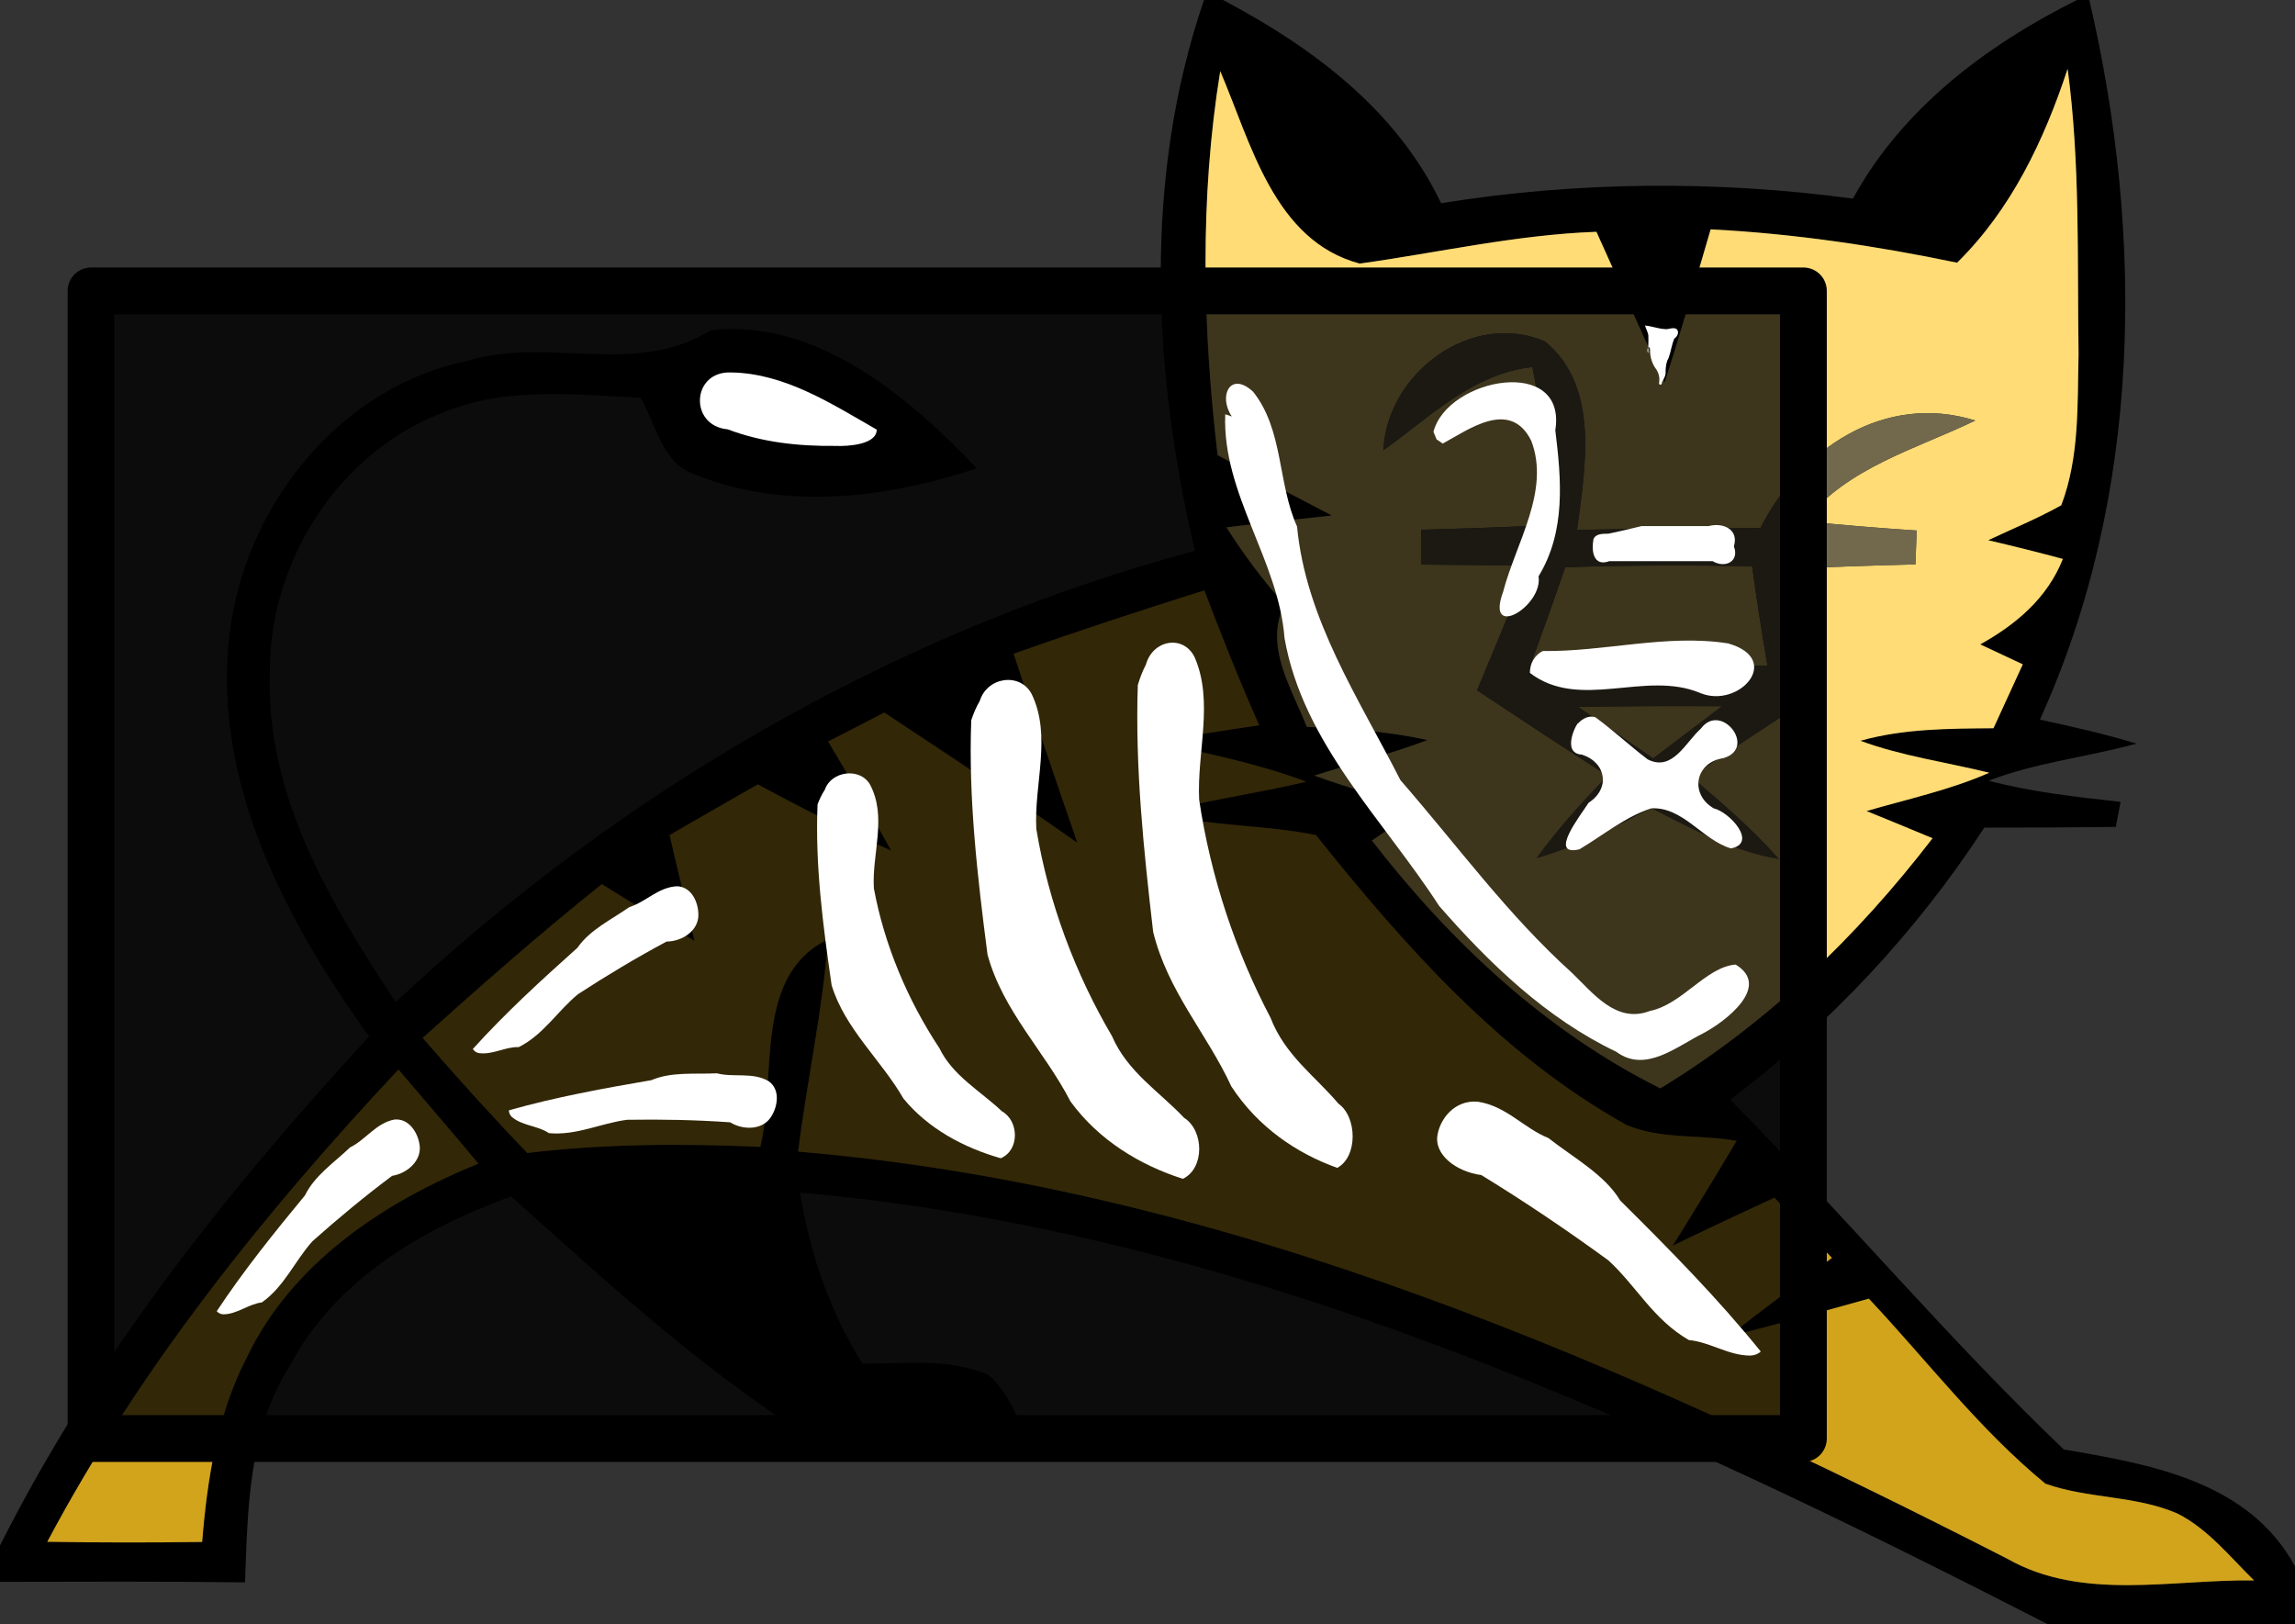 <?xml version="1.0" encoding="UTF-8" standalone="no"?>
<svg
   xmlns:dc="http://purl.org/dc/elements/1.1/"
   xmlns:cc="http://creativecommons.org/ns#"
   xmlns:rdf="http://www.w3.org/1999/02/22-rdf-syntax-ns#"
   xmlns:svg="http://www.w3.org/2000/svg"
   xmlns="http://www.w3.org/2000/svg"
   xmlns:sodipodi="http://sodipodi.sourceforge.net/DTD/sodipodi-0.dtd"
   xmlns:inkscape="http://www.inkscape.org/namespaces/inkscape"
   width="130pt"
   height="92pt"
   viewBox="0 0 130 92"
   version="1.1"
   id="svg2"
   inkscape:version="0.47 r22583"
   sodipodi:docname="jakarta-logo.svg"
   inkscape:export-xdpi="43.200001"
   inkscape:export-ydpi="43.200001">
  <rect x="0" y="0" width="130" height="92" fill="#333333" stroke="none"/>
  <defs
     id="defs33">
    <inkscape:perspective
       sodipodi:type="inkscape:persp3d"
       inkscape:vp_x="0 : 57.5 : 1"
       inkscape:vp_y="0 : 1000 : 0"
       inkscape:vp_z="162.5 : 57.5 : 1"
       inkscape:persp3d-origin="81.25 : 38.333333 : 1"
       id="perspective37" />
    <inkscape:perspective
       id="perspective3690"
       inkscape:persp3d-origin="0.5 : 0.33333333 : 1"
       inkscape:vp_z="1 : 0.5 : 1"
       inkscape:vp_y="0 : 1000 : 0"
       inkscape:vp_x="0 : 0.5 : 1"
       sodipodi:type="inkscape:persp3d" />
    <inkscape:perspective
       id="perspective3712"
       inkscape:persp3d-origin="0.5 : 0.33333333 : 1"
       inkscape:vp_z="1 : 0.5 : 1"
       inkscape:vp_y="0 : 1000 : 0"
       inkscape:vp_x="0 : 0.5 : 1"
       sodipodi:type="inkscape:persp3d" />
    <inkscape:perspective
       id="perspective3734"
       inkscape:persp3d-origin="0.5 : 0.33333333 : 1"
       inkscape:vp_z="1 : 0.5 : 1"
       inkscape:vp_y="0 : 1000 : 0"
       inkscape:vp_x="0 : 0.5 : 1"
       sodipodi:type="inkscape:persp3d" />
    <inkscape:perspective
       id="perspective3767"
       inkscape:persp3d-origin="0.5 : 0.33333333 : 1"
       inkscape:vp_z="1 : 0.5 : 1"
       inkscape:vp_y="0 : 1000 : 0"
       inkscape:vp_x="0 : 0.5 : 1"
       sodipodi:type="inkscape:persp3d" />
    <inkscape:perspective
       id="perspective3789"
       inkscape:persp3d-origin="0.5 : 0.33333333 : 1"
       inkscape:vp_z="1 : 0.5 : 1"
       inkscape:vp_y="0 : 1000 : 0"
       inkscape:vp_x="0 : 0.5 : 1"
       sodipodi:type="inkscape:persp3d" />
    <inkscape:perspective
       id="perspective3811"
       inkscape:persp3d-origin="0.5 : 0.33333333 : 1"
       inkscape:vp_z="1 : 0.5 : 1"
       inkscape:vp_y="0 : 1000 : 0"
       inkscape:vp_x="0 : 0.5 : 1"
       sodipodi:type="inkscape:persp3d" />
  </defs>
  <sodipodi:namedview
     pagecolor="#ffffff"
     bordercolor="#666666"
     borderopacity="1"
     objecttolerance="10"
     gridtolerance="10"
     guidetolerance="10"
     inkscape:pageopacity="0"
     inkscape:pageshadow="2"
     inkscape:window-width="1680"
     inkscape:window-height="988"
     id="namedview31"
     showgrid="false"
     inkscape:zoom="6.4434783"
     inkscape:cx="81.25"
     inkscape:cy="57.5"
     inkscape:window-x="-8"
     inkscape:window-y="-8"
     inkscape:window-maximized="1"
     inkscape:current-layer="layer2" />
  <g
     inkscape:groupmode="layer"
     id="layer1"
     inkscape:label="Base"
     sodipodi:insensitive="true">
    <g
       id="#000000ff">
      <path
         d="m 68.2,0 1.08,0 c 5.05,2.67 9.83,6.22 12.35,11.51 7.71,-1.24 15.59,-1.3 23.33,-0.26 2.8,-5.12 7.57,-8.69 12.69,-11.25 l 0.7,0 c 3.13,13.44 2.99,28.03 -2.8,40.76 1.83,0.4 3.67,0.81 5.47,1.36 -2.78,0.77 -5.67,1.06 -8.37,2.1 2.45,0.65 4.96,0.92 7.47,1.2 -0.07,0.35 -0.2,1.06 -0.27,1.42 -2.49,0.03 -4.97,0.04 -7.45,0.04 -3.86,5.93 -8.75,11.14 -14.39,15.41 6.41,6.49 12.3,13.51 18.89,19.81 4.9,0.84 10.47,1.79 13.1,6.62 l 0,3.28 -14,0 C 93.78,80.63 70.52,69.77 45.32,67.55 c 0.54,3.43 1.69,6.73 3.53,9.69 2.38,0.02 4.9,-0.34 7.15,0.64 1.29,1.15 1.78,2.88 2.56,4.36 -3.78,0.16 -7.6,0.47 -11.37,0 C 40.51,78.26 34.73,72.95 28.96,67.77 23.92,69.58 18.97,72.52 16.4,77.39 14.08,81.04 14.03,85.46 13.88,89.63 9.25,89.57 4.63,89.59 0,89.6 L 0,87.54 C 5.36,76.89 12.85,67.44 20.91,58.71 15.88,51.74 11.47,43.2 13.26,34.35 c 1.37,-6.59 6.47,-12.54 13.22,-13.91 4.55,-1.4 9.53,0.93 13.76,-1.73 5.94,-0.7 11.22,3.73 15.09,7.82 -5.14,1.7 -10.92,2.42 -16.05,0.31 -1.81,-0.67 -2.12,-2.82 -3,-4.31 -3.71,-0.17 -7.59,-0.64 -11.11,0.81 -5.96,2.22 -9.94,8.46 -9.88,14.76 -0.25,6.92 3.43,13.1 7.13,18.66 C 35.17,44.8 50.77,35.73 67.69,31.2 65.28,20.98 64.76,10.06 68.2,0 m 48.92,3.9 c -1.33,4.04 -3.19,7.96 -6.26,10.98 -4.61,-0.96 -9.26,-1.65 -13.96,-1.89 -0.85,2.9 -1.68,5.8 -2.61,8.67 -1.31,-2.84 -2.57,-5.69 -3.86,-8.53 -4.53,0.16 -8.95,1.18 -13.41,1.8 -4.87,-1.3 -6.16,-6.85 -7.9,-10.9 -1.17,7.19 -1,14.53 -0.15,21.75 2.14,1.17 4.31,2.28 6.47,3.42 -1.99,0.22 -3.98,0.42 -5.97,0.67 0.98,1.54 2.07,3 3.28,4.36 -1.16,2.4 0.42,4.74 1.27,6.94 2.29,0.11 4.59,0.24 6.83,0.75 -2.09,0.8 -4.27,1.33 -6.4,2.01 1.95,0.71 3.96,1.27 5.96,1.84 -0.9,0.62 -1.81,1.22 -2.7,1.84 4.43,5.72 9.82,10.79 16.34,14.04 6.04,-3.67 11.13,-8.59 15.42,-14.17 -0.93,-0.39 -2.8,-1.16 -3.74,-1.54 2.33,-0.68 4.72,-1.19 6.95,-2.17 -2.44,-0.6 -4.94,-0.94 -7.3,-1.81 2.45,-0.69 5.01,-0.69 7.54,-0.71 0.55,-1.21 1.1,-2.41 1.66,-3.62 -0.6,-0.28 -1.81,-0.85 -2.41,-1.13 2.03,-1.13 3.8,-2.62 4.68,-4.84 -1.41,-0.38 -2.82,-0.73 -4.23,-1.06 1.38,-0.65 2.8,-1.23 4.14,-1.98 1.04,-2.73 0.91,-5.7 0.98,-8.57 -0.08,-5.39 0.1,-10.8 -0.62,-16.15 m -59.7,33.13 c 1.17,3.58 2.37,7.15 3.61,10.71 -3.59,-2.53 -7.27,-4.95 -10.94,-7.38 -1.06,0.55 -2.12,1.1 -3.18,1.64 1.22,2.04 2.43,4.1 3.57,6.18 -2.57,-1.13 -5.08,-2.41 -7.55,-3.75 -1.67,0.95 -3.34,1.91 -5,2.87 0.46,2 0.95,3.99 1.41,5.99 -1.77,-1.04 -3.51,-2.13 -5.25,-3.21 -3.48,2.78 -6.83,5.73 -10.15,8.71 1.93,2.22 3.89,4.4 5.93,6.52 4.38,-0.53 8.79,-0.54 13.2,-0.35 0.93,-3.88 -0.42,-9.72 3.83,-11.75 -0.3,4.04 -1.19,8 -1.69,12.02 24.33,2.05 47,12.08 68.49,23.06 4.25,2.42 9.34,1.16 13.98,1.23 -1.37,-1.34 -2.6,-2.91 -4.34,-3.79 -2.37,-1.03 -5.07,-0.83 -7.48,-1.69 -3.74,-3.07 -6.7,-6.97 -10,-10.48 -2.65,0.74 -5.29,1.48 -7.96,2.15 1.93,-1.53 3.91,-2.98 5.87,-4.46 -1.09,-1.14 -2.18,-2.27 -3.26,-3.41 -1.93,0.89 -3.85,1.79 -5.76,2.72 1.23,-1.97 2.44,-3.95 3.62,-5.94 C 96.3,64.25 94.09,64.55 92.13,63.72 85.02,59.76 79.56,53.57 74.54,47.3 71.58,46.7 68.51,46.82 65.57,46.05 68.35,45.34 71.2,44.93 74,44.28 c -2.76,-1.04 -5.65,-1.61 -8.52,-2.25 1.94,-0.37 3.9,-0.66 5.85,-0.95 -1.12,-2.51 -2.13,-5.07 -3.11,-7.64 -3.62,1.14 -7.23,2.32 -10.8,3.59 M 2.68,87.33 c 2.92,0.05 5.84,0.05 8.77,0.01 0.29,-3.56 0.85,-7.17 2.5,-10.39 2.56,-5.4 7.77,-8.85 13.15,-11.04 -1.49,-1.79 -3.02,-3.55 -4.53,-5.33 -7.6,8.12 -14.66,16.9 -19.89,26.75 z"
         id="path14"
         style="fill:#000000" />
    </g>
    <g
       id="#ffdc75ff">
      <path
         d="m 117.12,3.9 c 0.72,5.35 0.54,10.76 0.62,16.15 -0.07,2.87 0.06,5.84 -0.98,8.57 -1.34,0.75 -2.76,1.33 -4.14,1.98 1.41,0.33 2.82,0.68 4.23,1.06 -0.88,2.22 -2.65,3.71 -4.68,4.84 0.6,0.28 1.81,0.85 2.41,1.13 -0.56,1.21 -1.11,2.41 -1.66,3.62 -2.53,0.02 -5.09,0.02 -7.54,0.71 2.36,0.87 4.86,1.21 7.3,1.81 -2.23,0.98 -4.62,1.49 -6.95,2.17 0.94,0.38 2.81,1.15 3.74,1.54 -4.29,5.58 -9.38,10.5 -15.42,14.17 -6.52,-3.25 -11.91,-8.32 -16.34,-14.04 0.89,-0.62 1.8,-1.22 2.7,-1.84 -2,-0.57 -4.01,-1.13 -5.96,-1.84 2.13,-0.68 4.31,-1.21 6.4,-2.01 -2.24,-0.51 -4.54,-0.64 -6.83,-0.75 -0.85,-2.2 -2.43,-4.54 -1.27,-6.94 -1.21,-1.36 -2.3,-2.82 -3.28,-4.36 1.99,-0.25 3.98,-0.45 5.97,-0.67 -2.16,-1.14 -4.33,-2.25 -6.47,-3.42 -0.85,-7.22 -1.02,-14.56 0.15,-21.75 1.74,4.05 3.03,9.6 7.9,10.9 4.46,-0.62 8.88,-1.64 13.41,-1.8 1.29,2.84 2.55,5.69 3.86,8.53 0.93,-2.87 1.76,-5.77 2.61,-8.67 4.7,0.24 9.35,0.93 13.96,1.89 3.07,-3.02 4.93,-6.94 6.26,-10.98 M 78.36,25.5 c 2.64,-1.87 5.05,-4.34 8.44,-4.71 0.62,2.95 0.78,5.96 0.74,8.96 -2.34,0.12 -4.69,0.19 -7.03,0.26 0,0.49 0.01,1.48 0.01,1.97 2.03,0.02 4.05,0.03 6.07,0.05 -0.97,2.35 -1.93,4.72 -2.92,7.07 2.46,1.63 4.91,3.26 7.4,4.84 -1.43,1.47 -2.81,3 -4.02,4.66 2.27,-0.67 4.39,-1.72 6.46,-2.85 2.32,1.19 4.64,2.45 7.24,2.9 -1.5,-1.71 -3.23,-3.18 -4.96,-4.65 2.45,-1.66 4.92,-3.28 7.39,-4.9 -0.76,-2.26 -1.42,-4.56 -2.04,-6.86 2.46,-0.13 4.91,-0.21 7.36,-0.27 0.02,-0.48 0.05,-1.44 0.07,-1.92 -2.13,-0.14 -4.24,-0.31 -6.35,-0.53 2.45,-3.06 6.29,-4.07 9.67,-5.7 -5.16,-1.61 -9.91,1.62 -12.17,6.09 -3.46,0.01 -6.93,0.03 -10.39,0.11 0.46,-3.53 1.31,-8.12 -1.82,-10.68 -4.14,-1.78 -8.94,1.78 -9.15,6.16 z"
         id="path17"
         style="fill:#ffdc75" />
      <path
         d="m 88.66,32.13 c 3.53,-0.12 7.06,-0.12 10.59,-0.06 0.26,1.89 0.55,3.77 0.87,5.65 -4.48,-0.09 -8.97,-0.09 -13.45,-0.01 0.69,-1.86 1.35,-3.71 1.99,-5.58 z"
         id="path19"
         style="fill:#ffdc75" />
      <path
         d="m 89.39,40.04 c 2.72,-0.05 5.44,-0.05 8.16,-0.04 -1.3,0.99 -2.61,1.97 -3.9,2.96 -1.43,-0.97 -2.85,-1.94 -4.26,-2.92 z"
         id="path21"
         style="fill:#ffdc75" />
    </g>
    <g
       id="#72694dff">
      <path
         d="m 78.36,25.5 c 0.21,-4.38 5.01,-7.94 9.15,-6.16 3.13,2.56 2.28,7.15 1.82,10.68 3.46,-0.08 6.93,-0.1 10.39,-0.11 2.26,-4.47 7.01,-7.7 12.17,-6.09 -3.38,1.63 -7.22,2.64 -9.67,5.7 2.11,0.22 4.22,0.39 6.35,0.53 -0.02,0.48 -0.05,1.44 -0.07,1.92 -2.45,0.06 -4.9,0.14 -7.36,0.27 0.62,2.3 1.28,4.6 2.04,6.86 -2.47,1.62 -4.94,3.24 -7.39,4.9 1.73,1.47 3.46,2.94 4.96,4.65 -2.6,-0.45 -4.92,-1.71 -7.24,-2.9 -2.07,1.13 -4.19,2.18 -6.46,2.85 1.21,-1.66 2.59,-3.19 4.02,-4.66 -2.49,-1.58 -4.94,-3.21 -7.4,-4.84 0.99,-2.35 1.95,-4.72 2.92,-7.07 -2.02,-0.02 -4.04,-0.03 -6.07,-0.05 0,-0.49 -0.01,-1.48 -0.01,-1.97 2.34,-0.07 4.69,-0.14 7.03,-0.26 0.04,-3 -0.12,-6.01 -0.74,-8.96 -3.39,0.37 -5.8,2.84 -8.44,4.71 m 10.3,6.63 c -0.64,1.87 -1.3,3.72 -1.99,5.58 4.48,-0.08 8.97,-0.08 13.45,0.01 -0.32,-1.88 -0.61,-3.76 -0.87,-5.65 -3.53,-0.06 -7.06,-0.06 -10.59,0.06 m 0.73,7.91 c 1.41,0.98 2.83,1.95 4.26,2.92 1.29,-0.99 2.6,-1.97 3.9,-2.96 -2.72,-0.01 -5.44,-0.01 -8.16,0.04 z"
         id="path24"
         style="fill:#72694d" />
    </g>
    <g
       id="#d2a41cff">
      <path
         d="m 57.42,37.03 c 3.57,-1.27 7.18,-2.45 10.8,-3.59 0.98,2.57 1.99,5.13 3.11,7.64 -1.95,0.29 -3.91,0.58 -5.85,0.95 2.87,0.64 5.76,1.21 8.52,2.25 -2.8,0.65 -5.65,1.06 -8.43,1.77 2.94,0.77 6.01,0.65 8.97,1.25 5.02,6.27 10.48,12.46 17.59,16.42 1.96,0.83 4.17,0.53 6.24,0.9 -1.18,1.99 -2.39,3.97 -3.62,5.94 1.91,-0.93 3.83,-1.83 5.76,-2.72 1.08,1.14 2.17,2.27 3.26,3.41 -1.96,1.48 -3.94,2.93 -5.87,4.46 2.67,-0.67 5.31,-1.41 7.96,-2.15 3.3,3.51 6.26,7.41 10,10.48 2.41,0.86 5.11,0.66 7.48,1.69 1.74,0.88 2.97,2.45 4.34,3.79 -4.64,-0.07 -9.73,1.19 -13.98,-1.23 C 92.21,77.31 69.54,67.28 45.21,65.23 c 0.5,-4.02 1.39,-7.98 1.69,-12.02 -4.25,2.03 -2.9,7.87 -3.83,11.75 -4.41,-0.19 -8.82,-0.18 -13.2,0.35 -2.04,-2.12 -4,-4.3 -5.93,-6.52 3.32,-2.98 6.67,-5.93 10.15,-8.71 1.74,1.08 3.48,2.17 5.25,3.21 -0.46,-2 -0.95,-3.99 -1.41,-5.99 1.66,-0.96 3.33,-1.92 5,-2.87 2.47,1.34 4.98,2.62 7.55,3.75 -1.14,-2.08 -2.35,-4.14 -3.57,-6.18 1.06,-0.54 2.12,-1.09 3.18,-1.64 3.67,2.43 7.35,4.85 10.94,7.38 -1.24,-3.56 -2.44,-7.13 -3.61,-10.71 z"
         id="path27"
         style="fill:#d2a41c" />
      <path
         d="M 2.68,87.33 C 7.91,77.48 14.97,68.7 22.57,60.58 c 1.51,1.78 3.04,3.54 4.53,5.33 -5.38,2.19 -10.59,5.64 -13.15,11.04 -1.65,3.22 -2.21,6.83 -2.5,10.39 -2.93,0.04 -5.85,0.04 -8.77,-0.01 z"
         id="path29"
         style="fill:#d2a41c" />
    </g>
  </g>
  <g
     inkscape:groupmode="layer"
     id="layer2"
     inkscape:label="XRay">
    <rect
       style="fill:#000000;fill-opacity:0.758;fill-rule:evenodd;stroke:#000000;stroke-width:2.649;stroke-linecap:butt;stroke-linejoin:round;stroke-miterlimit:4;stroke-opacity:1;stroke-dasharray:none"
       id="rect2848"
       width="96.998"
       height="65.005"
       x="5.156"
       y="16.477" />
  </g>
  <g
     inkscape:groupmode="layer"
     id="layer3"
     inkscape:label="Knochen"
     sodipodi:insensitive="true">
    <path
       style="fill:#ffffff;fill-opacity:1;stroke:none"
       d="m 12.279,74.269 c 1.51,-2.286 3.241,-4.435 4.996,-6.56 0.549,-1.124 1.654,-1.856 2.553,-2.715 0.896,-0.441 1.479,-1.387 2.514,-1.58 0.83,-0.079 1.324,0.753 1.422,1.415 0.15,0.886 -0.67,1.633 -1.553,1.774 -1.562,1.169 -3.065,2.413 -4.512,3.703 -1.003,1.119 -1.59,2.565 -2.863,3.465 -0.775,0.093 -1.404,0.678 -2.2,0.676 -0.138,-0.01 -0.273,-0.073 -0.357,-0.177 z"
       id="path3671" />
    <path
       style="fill:#ffffff;fill-opacity:1;stroke:none"
       d="m 26.784,59.417 c 1.837,-2.033 3.872,-3.897 5.926,-5.733 0.712,-1.028 1.915,-1.586 2.933,-2.3 0.953,-0.301 1.671,-1.149 2.724,-1.184 0.832,0.046 1.195,0.943 1.192,1.613 0.015,0.899 -0.908,1.513 -1.802,1.52 -1.721,0.921 -3.393,1.924 -5.018,2.982 -1.16,0.955 -1.958,2.296 -3.352,2.995 -0.78,-0.025 -1.49,0.459 -2.277,0.337 -0.135,-0.03 -0.259,-0.113 -0.326,-0.229 z"
       id="path3671-7" />
    <path
       style="fill:#ffffff;fill-opacity:1;stroke:none"
       d="m 28.829,62.891 c 2.637,-0.746 5.351,-1.243 8.067,-1.707 1.15,-0.492 2.465,-0.326 3.706,-0.389 0.967,0.251 2.026,-0.085 2.936,0.445 0.68,0.482 0.511,1.434 0.153,2 -0.465,0.769 -1.573,0.799 -2.334,0.33 -1.947,-0.135 -3.897,-0.174 -5.835,-0.142 -1.49,0.193 -2.879,0.905 -4.431,0.755 -0.648,-0.436 -1.506,-0.403 -2.108,-0.925 -0.098,-0.098 -0.159,-0.234 -0.155,-0.367 z"
       id="path3671-7-4"
       inkscape:transform-center-y="-1.9573602"
       inkscape:transform-center-x="-0.97962096" />
    <path
       style="fill:#ffffff;fill-opacity:1;stroke:none"
       d="m 46.31,45.565 c -0.144,3.432 0.307,6.856 0.798,10.243 0.758,2.477 2.802,4.224 4.068,6.418 1.396,1.704 3.418,2.784 5.511,3.381 1.079,-0.46 1.04,-2.116 0.061,-2.665 -1.215,-1.148 -2.783,-2.008 -3.535,-3.569 -1.806,-2.737 -3.113,-5.829 -3.713,-9.054 -0.119,-1.959 0.77,-4.061 -0.232,-5.904 -0.579,-0.956 -2.182,-0.736 -2.539,0.305 -0.173,0.264 -0.311,0.551 -0.42,0.847 z"
       id="path3748" />
    <path
       style="fill:#ffffff;fill-opacity:1;stroke:none"
       d="m 55.016,40.796 c -0.166,4.448 0.354,8.886 0.922,13.276 0.876,3.21 3.236,5.475 4.699,8.318 1.612,2.209 3.948,3.609 6.366,4.382 1.246,-0.596 1.201,-2.742 0.071,-3.455 -1.403,-1.488 -3.215,-2.603 -4.083,-4.626 -2.086,-3.547 -3.596,-7.555 -4.289,-11.735 -0.137,-2.539 0.89,-5.264 -0.268,-7.653 -0.669,-1.239 -2.521,-0.954 -2.933,0.395 -0.2,0.342 -0.359,0.714 -0.485,1.098 z"
       id="path3748-0" />
    <path
       style="fill:#ffffff;fill-opacity:1;stroke:none"
       d="m 64.451,38.805 c -0.157,4.682 0.334,9.355 0.869,13.976 0.826,3.38 3.05,5.764 4.429,8.757 1.519,2.325 3.721,3.799 5.999,4.613 1.174,-0.628 1.132,-2.887 0.067,-3.637 -1.323,-1.566 -3.03,-2.74 -3.848,-4.87 -1.966,-3.734 -3.389,-7.954 -4.042,-12.354 -0.129,-2.673 0.839,-5.542 -0.252,-8.056 -0.63,-1.304 -2.376,-1.004 -2.765,0.416 -0.189,0.361 -0.339,0.752 -0.457,1.156 z"
       id="path3748-0-9" />
    <path
       style="fill:#ffffff;fill-opacity:1;stroke:none"
       d="m 99.738,76.554 c -2.407,-2.981 -5.165,-5.782 -7.961,-8.552 -0.875,-1.465 -2.636,-2.419 -4.069,-3.54 -1.429,-0.575 -2.357,-1.808 -4.007,-2.06 -1.323,-0.103 -2.109,0.981 -2.266,1.845 -0.239,1.156 1.068,2.129 2.474,2.312 2.49,1.524 4.884,3.145 7.191,4.827 1.598,1.459 2.534,3.344 4.562,4.517 1.235,0.121 2.237,0.885 3.506,0.881 0.22,-0.013 0.435,-0.095 0.569,-0.231 z"
       id="path3671-4" />
    <path
       style="fill:#ffffff;fill-opacity:1;stroke:none"
       d="M 49.663,24.335 C 47.107,22.874 44.461,21.146 41.428,21.097 c -2.261,-0.103 -2.413,3.025 -0.203,3.223 1.952,0.741 4.022,0.959 6.089,0.937 0.727,0.033 2.348,-0.072 2.348,-0.923 z"
       id="path3827" />
    <path
       style="fill:#ffffff;fill-opacity:1;stroke:none"
       d="m 81.198,24.459 c 0.787,-3.057 7.577,-4.339 6.902,-0.089 0.342,2.797 0.606,5.72 -0.95,8.277 0.266,1.688 -3.028,3.655 -2.006,0.874 0.727,-2.784 2.684,-5.72 1.591,-8.561 -1.2,-2.402 -3.577,-0.602 -5.011,0.164 l -0.347,-0.234 -0.179,-0.431 0,0 z"
       id="path3837" />
    <path
       style="fill:#ffffff;fill-opacity:1;stroke:none"
       d="m 86.661,38.116 c 2.836,2.162 6.52,-0.168 9.638,1.134 2.193,0.923 4.739,-1.908 1.591,-2.805 -3.455,-0.548 -7.032,0.48 -10.49,0.43 -0.472,0.212 -0.747,0.735 -0.739,1.241 z"
       id="path3853" />
    <path
       style="fill:#ffffff;fill-opacity:1;stroke:none"
       d="m 89.393,40.972 c -0.005,-0.156 -1.028,1.696 0.216,1.772 1.394,0.455 1.608,1.932 0.379,2.725 -0.413,0.657 -2.334,3.067 -0.522,2.639 1.336,-0.791 2.57,-1.829 4.06,-2.319 1.791,-0.114 2.905,1.788 4.521,2.267 1.542,-0.288 -0.08,-2.067 -0.969,-2.266 -1.381,-0.802 -1.071,-2.61 0.547,-2.847 1.929,-0.572 -0.136,-3.217 -1.281,-1.669 -0.856,0.757 -1.602,2.464 -3.013,1.738 -1.009,-0.76 -1.937,-1.637 -2.961,-2.385 -0.361,-0.121 -0.739,0.081 -0.977,0.344 z"
       id="path3865" />
    <path
       style="fill:#ffffff;fill-opacity:1;stroke:none"
       d="m 93.366,19.989 c -0.121,-0.099 0.007,-0.503 0.097,-0.236 -0.006,0.395 0.088,0.799 0.324,1.123 0.176,0.236 0.246,0.542 0.188,0.83 0.026,0.163 0.19,0.07 0.163,-0.052 0.109,-0.193 0.235,-0.39 0.21,-0.623 0.007,-0.257 0.032,-0.524 0.167,-0.749 0.135,-0.363 0.173,-0.755 0.33,-1.111 0.178,-0.099 0.301,-0.397 0.111,-0.542 -0.21,-0.111 -0.44,0.049 -0.661,0.01 -0.377,-0.022 -0.734,-0.166 -1.109,-0.2 0.048,0.222 0.203,0.415 0.185,0.652 0.017,0.299 -0.023,0.598 -0.004,0.896 z"
       id="path3874" />
    <path
       style="fill:#ffffff;fill-opacity:1;stroke:none"
       d="m 90.262,30.543 c -0.13,0.668 -5.9e-4,1.577 0.903,1.241 1.95,0.007 3.9,-0.006 5.85,0.003 0.706,0.42 1.53,0.016 1.2,-0.841 0.297,-0.966 -0.618,-1.364 -1.426,-1.148 -1.265,0.003 -2.53,-0.003 -3.796,7.2e-5 -0.632,0.143 -1.265,0.312 -1.885,0.431 -0.296,0.01 -0.715,-0.022 -0.847,0.314 z"
       id="path3889" />
    <path
       style="fill:#ffffff;fill-opacity:1;stroke:none"
       d="m 69.404,23.466 c -0.179,4.514 3.024,8.253 3.358,12.684 1.05,5.952 5.6,10.283 8.759,15.167 2.847,3.262 6.081,6.375 10.035,8.26 1.651,1.227 3.413,-0.303 4.923,-1.049 1.231,-0.649 3.892,-2.656 1.833,-3.893 -1.689,0.141 -3.017,2.26 -4.862,2.631 -1.906,0.73 -3.219,-1.027 -4.416,-2.171 -3.63,-3.268 -6.509,-7.239 -9.707,-10.905 -2.34,-4.599 -5.357,-9.1 -5.856,-14.368 -1.105,-2.446 -0.763,-5.474 -2.491,-7.636 -1.291,-1.194 -1.988,0.245 -1.203,1.405"
       id="path3895" />
  </g>
</svg>
